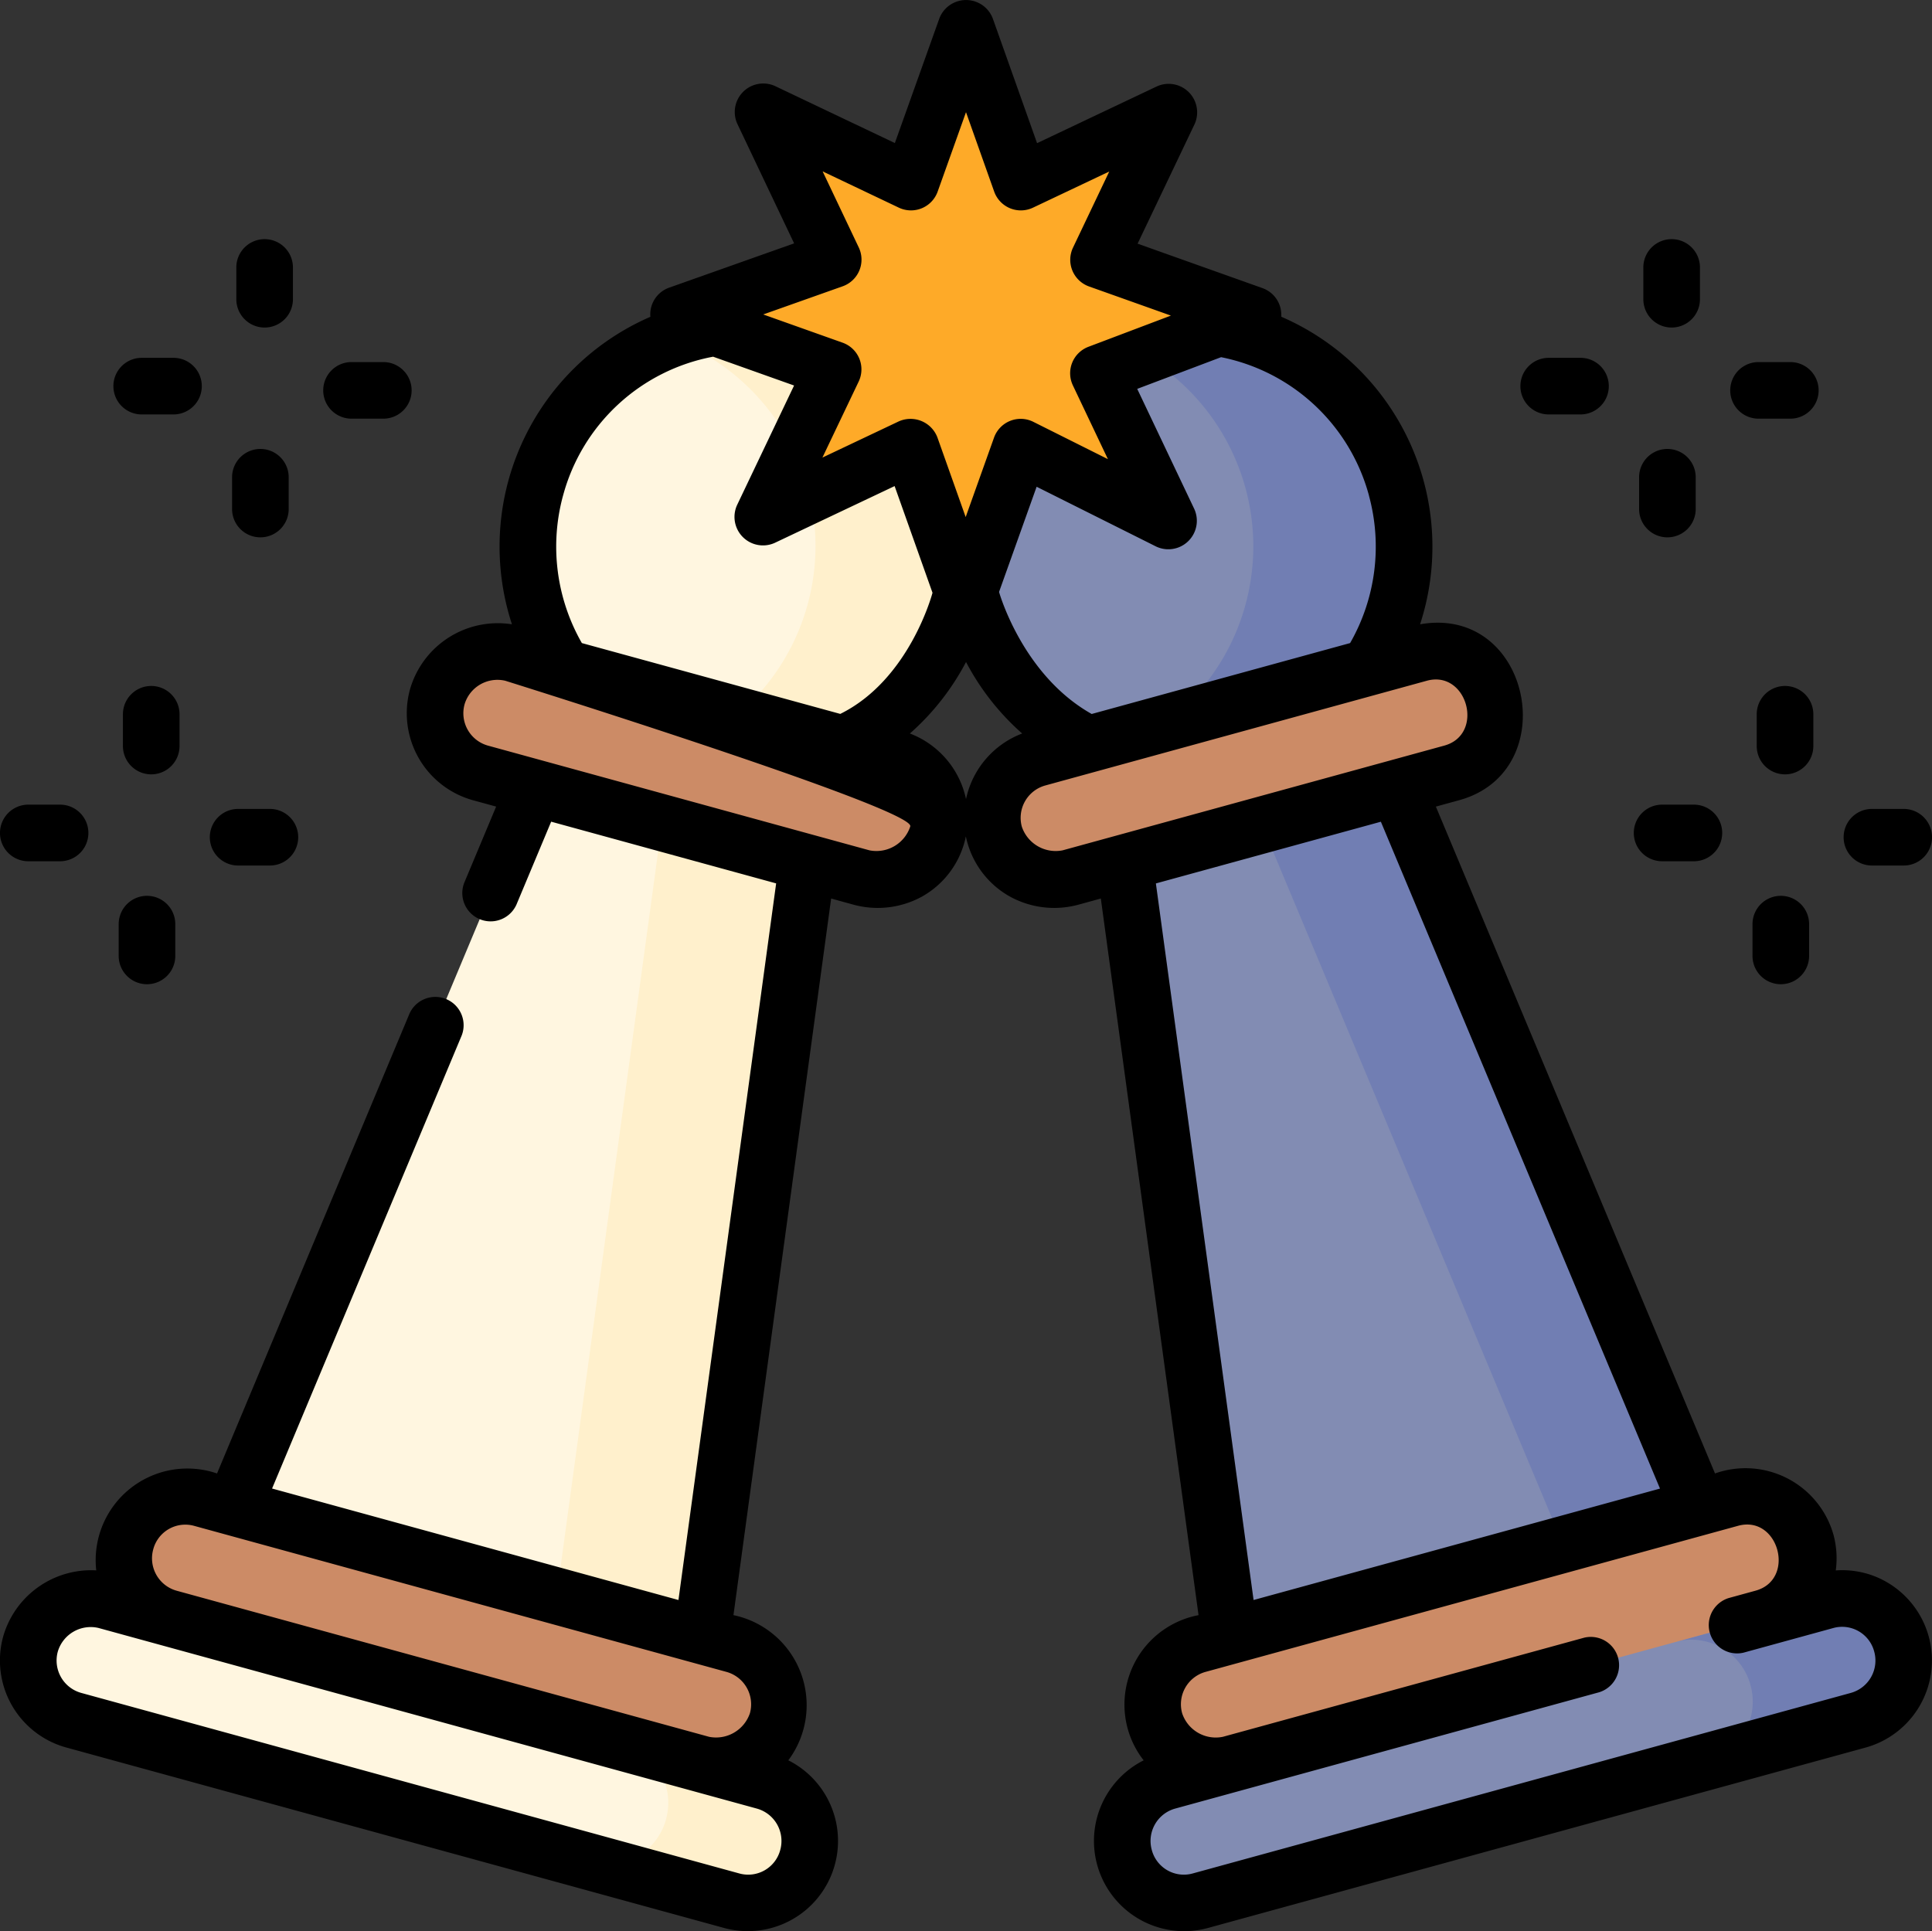 <svg xmlns="http://www.w3.org/2000/svg" width="123.896" height="123.857" viewBox="0 0 123.896 123.857">
  <rect x="0" y="0" width="123.896" height="123.857" fill="#333333" stroke="none"/>
  <g id="logo_decouvertes" transform="translate(-3 1.918)">
    <g id="Groupe_35" data-name="Groupe 35" transform="translate(3 -1.918)">
      <g id="Groupe_33" data-name="Groupe 33" transform="translate(1.814 1.782)">
        <g id="Groupe_32" data-name="Groupe 32">
          <g id="Groupe_30" data-name="Groupe 30" transform="translate(0 17.149)">
            <g id="Groupe_25" data-name="Groupe 25" transform="translate(58.173 0.014)">
              <g id="Groupe_24" data-name="Groupe 24" transform="translate(0 0)">
                <g id="Groupe_23" data-name="Groupe 23">
                  <path id="Tracé_88" data-name="Tracé 88" d="M344.615,431.544l-42.229,11.586a3.94,3.94,0,0,1-4.839-2.781l0-.008a3.968,3.968,0,0,1,2.762-4.874l8.9-2.442,12.227-5.251,13.943-1.93,7.159-1.964a3.94,3.94,0,0,1,4.839,2.781l0,.007A3.967,3.967,0,0,1,344.615,431.544Z" transform="translate(-285.423 -340.166)" fill="#828cb3"/>
                  <path id="Tracé_89" data-name="Tracé 89" d="M443.91,426.522a3.94,3.94,0,0,1,4.839,2.78l0,.008a3.967,3.967,0,0,1-2.762,4.874l9.68-2.639a3.968,3.968,0,0,0,2.762-4.874l0-.008a3.94,3.94,0,0,0-4.839-2.78l-7.159,1.964Z" transform="translate(-396.477 -340.166)" fill="#717eb3"/>
                  <path id="Tracé_90" data-name="Tracé 90" d="M334.805,249.3l-13.982,7.952-16.068.293L298,207.959l7.6-6.629,9.9,1.828Z" transform="translate(-285.871 -171.575)" fill="#828cb3"/>
                  <g id="Groupe_21" data-name="Groupe 21" transform="translate(18.031 29.755)">
                    <path id="Tracé_91" data-name="Tracé 91" d="M324.319,203.158l21.172,50.593,7.819-4.447L334,203.158l-9.9-1.828-1.691,1.475Z" transform="translate(-322.407 -201.33)" fill="#717eb3"/>
                  </g>
                  <ellipse id="Ellipse_15" data-name="Ellipse 15" cx="14.055" cy="14.17" rx="14.055" ry="14.17" transform="matrix(0.989, -0.148, 0.148, 0.989, 0, 4.16)" fill="#828cb3"/>
                  <path id="Tracé_92" data-name="Tracé 92" d="M312.307,96.731a14.08,14.08,0,0,0-17.278-9.951c-.392.108-.773.234-1.148.372a14.2,14.2,0,0,1,.062,26.6,13.891,13.891,0,0,0,8.532.372A14.145,14.145,0,0,0,312.307,96.731Z" transform="translate(-282.752 -84.366)" fill="#717eb3"/>
                  <g id="Groupe_22" data-name="Groupe 22" transform="translate(3.65 22.825)">
                    <path id="Tracé_93" data-name="Tracé 93" d="M292.434,180.492l-24.476,6.715a3.94,3.94,0,0,1-4.839-2.78l0-.008a3.968,3.968,0,0,1,2.762-4.874l24.476-6.715a3.94,3.94,0,0,1,4.839,2.78l0,.007A3.968,3.968,0,0,1,292.434,180.492Z" transform="translate(-262.976 -172.69)" fill="#cc8b66"/>
                    <path id="Tracé_94" data-name="Tracé 94" d="M344.595,404.464l-34.163,9.373a3.94,3.94,0,0,1-4.839-2.78l0-.008a3.968,3.968,0,0,1,2.762-4.874l34.163-9.373a3.94,3.94,0,0,1,4.839,2.78l0,.008A3.968,3.968,0,0,1,344.595,404.464Z" transform="translate(-295.171 -342.463)" fill="#cc8b66"/>
                  </g>
                </g>
              </g>
            </g>
            <g id="Groupe_29" data-name="Groupe 29">
              <g id="Groupe_28" data-name="Groupe 28">
                <g id="Groupe_27" data-name="Groupe 27">
                  <path id="Tracé_95" data-name="Tracé 95" d="M61.886,250.552,75.868,258.5l16.068.293,6.76-49.589-7.706-6.231L81.2,204.406Z" transform="translate(-48.725 -172.809)" fill="#fff6e0"/>
                  <path id="Tracé_96" data-name="Tracé 96" d="M154.874,202.977l-1.147.167-7.563,55.477,9.656.176,6.76-49.589Z" transform="translate(-112.608 -172.809)" fill="#fff0cc"/>
                  <path id="Tracé_97" data-name="Tracé 97" d="M10.4,431.544l42.229,11.586a3.94,3.94,0,0,0,4.839-2.781l0-.008a3.968,3.968,0,0,0-2.762-4.874l-7.152-1.962-12.916-7.66-15.872-.239-6.289-1.726a3.94,3.94,0,0,0-4.839,2.781l0,.007a3.968,3.968,0,0,0,2.762,4.874Z" transform="translate(-7.499 -340.152)" fill="#fff6e0"/>
                  <path id="Tracé_98" data-name="Tracé 98" d="M169.245,464.526l-7.152-1.962-1.923-.489a3.968,3.968,0,0,1,2.762,4.874l0,.008a3.942,3.942,0,0,1-4.332,2.88l8.568,2.351a3.94,3.94,0,0,0,4.839-2.78l0-.008A3.968,3.968,0,0,0,169.245,464.526Z" transform="translate(-122.034 -369.209)" fill="#fff0cc"/>
                  <ellipse id="Ellipse_16" data-name="Ellipse 16" cx="14.17" cy="14.055" rx="14.17" ry="14.055" transform="matrix(0.148, -0.989, 0.989, 0.148, 30.095, 28.028)" fill="#fff6e0"/>
                  <path id="Tracé_99" data-name="Tracé 99" d="M186.454,86.785a13.892,13.892,0,0,0-8.532.372,14.2,14.2,0,0,1-.062,26.6c.375.138.756.265,1.148.372a14.169,14.169,0,0,0,7.446-27.34Z" transform="translate(-136.634 -84.357)" fill="#fff0cc"/>
                  <g id="Groupe_26" data-name="Groupe 26" transform="translate(6.119 22.838)">
                    <path id="Tracé_100" data-name="Tracé 100" d="M118.193,180.492l24.476,6.715a3.94,3.94,0,0,0,4.839-2.78l0-.008a3.968,3.968,0,0,0-2.762-4.874l-24.476-6.715a3.94,3.94,0,0,0-4.839,2.78l0,.007A3.968,3.968,0,0,0,118.193,180.492Z" transform="translate(-95.324 -172.69)" fill="#cc8b66"/>
                    <path id="Tracé_101" data-name="Tracé 101" d="M35.688,404.464l34.163,9.373a3.94,3.94,0,0,0,4.839-2.78l0-.008a3.968,3.968,0,0,0-2.762-4.874L37.766,396.8a3.94,3.94,0,0,0-4.839,2.78l0,.008a3.967,3.967,0,0,0,2.762,4.874Z" transform="translate(-32.784 -342.463)" fill="#cc8b66"/>
                  </g>
                </g>
              </g>
            </g>
          </g>
          <g id="Groupe_31" data-name="Groupe 31" transform="translate(41.706)">
            <path id="Tracé_102" data-name="Tracé 102" d="M185.231,38.839l4.522-9.484-9.907-3.526,9.912-3.513-4.508-9.49,9.5,4.516,3.531-9.9,3.517,9.9,9.5-4.5-4.522,9.484,9.907,3.527L206.768,29.6l4.508,9.49-9.5-4.75-3.531,9.895-3.517-9.9Z" transform="translate(-179.846 -7.446)" fill="#feaa28"/>
          </g>
        </g>
      </g>
      <g id="Groupe_34" data-name="Groupe 34" transform="translate(0 0)">
        <path id="Tracé_103" data-name="Tracé 103" d="M120.981,101.544a5.7,5.7,0,0,0-3.256-.741,5.8,5.8,0,0,0-.153-2.309,5.863,5.863,0,0,0-7.592-3.911l-17.9-42.769,1.494-.41c6.73-1.846,4.614-12.536-2.507-11.282a16.061,16.061,0,0,0-8.9-19.725q.005-.071,0-.144a1.815,1.815,0,0,0-1.206-1.692L72.952,15.71l3.656-7.668a1.828,1.828,0,0,0-2.416-2.421L66.506,9.264,63.662,1.257a1.833,1.833,0,0,0-3.42,0l-2.856,8L49.7,5.6a1.828,1.828,0,0,0-2.419,2.418l3.645,7.673-8.016,2.841a1.815,1.815,0,0,0-1.209,1.709q0,.081.007.16A16.061,16.061,0,0,0,32.83,40.122a5.859,5.859,0,0,0-6.54,4.181,5.789,5.789,0,0,0,4.033,7.1l1.494.41L29.771,56.7a1.815,1.815,0,0,0,3.348,1.4l2.226-5.319,14.428,3.958L43.508,102.7l-26.061-7.15L29.573,66.576a1.815,1.815,0,1,0-3.348-1.4L13.918,94.584A5.88,5.88,0,0,0,6.172,100.8,5.867,5.867,0,0,0,.2,105.055a5.789,5.789,0,0,0,4.033,7.1l42.229,11.586a5.786,5.786,0,0,0,4.091-10.76,5.9,5.9,0,0,0-3.518-9.311L53.3,57.71l1.493.41a5.9,5.9,0,0,0,4.36-.55,5.727,5.727,0,0,0,2.7-3.482c.124-.423.036-.5.171-.009A5.742,5.742,0,0,0,64.74,57.57a5.9,5.9,0,0,0,4.36.55l1.494-.41,6.266,45.961a5.839,5.839,0,0,0-4.551,7.251,5.78,5.78,0,0,0,1.033,2.061,5.786,5.786,0,0,0,4.091,10.76l42.229-11.586a5.8,5.8,0,0,0,1.32-10.612ZM50.035,118.735a2.126,2.126,0,0,1-2.608,1.507L5.2,108.656A2.155,2.155,0,0,1,3.709,106a2.2,2.2,0,0,1,2.608-1.507L48.546,116.08a2.156,2.156,0,0,1,1.489,2.654Zm-1.947-8.766a2.293,2.293,0,0,1-2.611,1.506L11.312,102.1a2.156,2.156,0,0,1-1.484-2.653,2.126,2.126,0,0,1,2.608-1.507L46.6,107.314a2.156,2.156,0,0,1,1.489,2.655Zm39.7-78.1a12.448,12.448,0,0,1-1.208,9.457L70.008,45.874c-4.463-2.509-5.94-7.828-5.94-7.828L66.477,31.3l7.663,3.834a1.828,1.828,0,0,0,2.451-2.4l-3.663-7.711,5.379-2.033A12.314,12.314,0,0,1,87.791,31.869ZM54.039,18.444a1.815,1.815,0,0,0,1.033-2.489l-2.318-4.881L57.641,13.4a1.815,1.815,0,0,0,2.489-1.029l1.818-5.094,1.81,5.1A1.815,1.815,0,0,0,66.245,13.4l4.89-2.318L68.81,15.964a1.815,1.815,0,0,0,1.03,2.491l5.248,1.868-5.286,2a1.814,1.814,0,0,0-1,2.476l2.247,4.731-4.783-2.393a1.815,1.815,0,0,0-2.521,1.013l-1.818,5.094-1.81-5.1a1.844,1.844,0,0,0-2.487-1.033l-4.89,2.318,2.326-4.877a1.815,1.815,0,0,0-1.03-2.491L48.944,20.25ZM36.107,31.869a12.312,12.312,0,0,1,9.624-8.91l5.192,1.848-3.656,7.668A1.828,1.828,0,0,0,49.683,34.9l7.687-3.643L59.8,38.1s-1.451,5.562-5.914,7.769L37.314,41.326a12.449,12.449,0,0,1-1.208-9.457ZM58.375,53.083a2.283,2.283,0,0,1-2.616,1.536L31.283,47.9a2.155,2.155,0,0,1-1.489-2.654A2.2,2.2,0,0,1,32.4,43.742S58.681,51.956,58.375,53.083Zm3.575-1.747a5.783,5.783,0,0,0-3.6-4.21,16.046,16.046,0,0,0,3.6-4.586,16.046,16.046,0,0,0,3.6,4.586A5.782,5.782,0,0,0,61.949,51.335Zm6.19,3.284A2.29,2.29,0,0,1,65.528,53.1a2.153,2.153,0,0,1,1.494-2.638L91.5,43.742c2.6-.71,3.728,3.445,1.118,4.161Zm5.985,2.122,14.428-3.958,17.9,42.77L80.39,102.7ZM118.7,108.656,76.471,120.242a2.126,2.126,0,0,1-2.61-1.515,2.154,2.154,0,0,1,1.491-2.647l27.209-7.466a1.816,1.816,0,0,0-.96-3.5l-23.18,6.36a2.271,2.271,0,0,1-2.613-1.514,2.154,2.154,0,0,1,1.491-2.647l34.163-9.373c2.6-.71,3.728,3.442,1.121,4.161l-1.734.476a1.816,1.816,0,0,0,.96,3.5l5.771-1.584a2.126,2.126,0,0,1,2.61,1.515A2.154,2.154,0,0,1,118.7,108.656Z" transform="translate(0 -0.082)"/>
        <path id="Tracé_104" data-name="Tracé 104" d="M87.512,99.674h2.039a1.815,1.815,0,0,0,0-3.63H87.512A1.815,1.815,0,0,0,87.512,99.674Z" transform="translate(-64.969 -72.822)"/>
        <path id="Tracé_105" data-name="Tracé 105" d="M64.442,69.177a1.815,1.815,0,0,0,1.815-1.815V65.323a1.815,1.815,0,0,0-3.63,0v2.039A1.815,1.815,0,0,0,64.442,69.177Z" transform="translate(-47.472 -48.17)"/>
        <path id="Tracé_106" data-name="Tracé 106" d="M31.906,98.551h2.039a1.815,1.815,0,0,0,0-3.63H31.906A1.815,1.815,0,0,0,31.906,98.551Z" transform="translate(-22.819 -71.971)"/>
        <path id="Tracé_107" data-name="Tracé 107" d="M63.318,124.783a1.815,1.815,0,0,0,1.815-1.815v-2.039a1.815,1.815,0,0,0-3.63,0v2.039A1.815,1.815,0,0,0,63.318,124.783Z" transform="translate(-46.62 -90.32)"/>
        <path id="Tracé_108" data-name="Tracé 108" d="M460.379,99.674h2.039a1.815,1.815,0,0,0,0-3.63h-2.039A1.815,1.815,0,0,0,460.379,99.674Z" transform="translate(-347.607 -72.822)"/>
        <path id="Tracé_109" data-name="Tracé 109" d="M437.309,69.177a1.815,1.815,0,0,0,1.815-1.815V65.323a1.815,1.815,0,0,0-3.63,0v2.039A1.815,1.815,0,0,0,437.309,69.177Z" transform="translate(-330.109 -48.17)"/>
        <path id="Tracé_110" data-name="Tracé 110" d="M404.772,98.551h2.039a1.815,1.815,0,0,0,0-3.63h-2.039A1.815,1.815,0,0,0,404.772,98.551Z" transform="translate(-305.456 -71.971)"/>
        <path id="Tracé_111" data-name="Tracé 111" d="M436.185,124.783A1.815,1.815,0,0,0,438,122.968v-2.039a1.815,1.815,0,0,0-3.63,0v2.039A1.815,1.815,0,0,0,436.185,124.783Z" transform="translate(-329.257 -90.32)"/>
        <path id="Tracé_112" data-name="Tracé 112" d="M490.429,218.1h2.039a1.815,1.815,0,0,0,0-3.63h-2.039A1.815,1.815,0,0,0,490.429,218.1Z" transform="translate(-370.385 -162.589)"/>
        <path id="Tracé_113" data-name="Tracé 113" d="M469.174,183.746a1.815,1.815,0,0,0-3.63,0v2.039a1.815,1.815,0,0,0,3.63,0Z" transform="translate(-352.888 -137.936)"/>
        <path id="Tracé_114" data-name="Tracé 114" d="M434.823,216.974h2.039a1.815,1.815,0,0,0,0-3.63h-2.039A1.815,1.815,0,0,0,434.823,216.974Z" transform="translate(-328.235 -161.737)"/>
        <path id="Tracé_115" data-name="Tracé 115" d="M466.236,237.5a1.815,1.815,0,0,0-1.815,1.815v2.039a1.815,1.815,0,0,0,3.63,0v-2.039A1.815,1.815,0,0,0,466.236,237.5Z" transform="translate(-352.036 -180.045)"/>
        <path id="Tracé_116" data-name="Tracé 116" d="M57.461,218.1H59.5a1.815,1.815,0,0,0,0-3.63H57.461A1.815,1.815,0,0,0,57.461,218.1Z" transform="translate(-42.191 -162.589)"/>
        <path id="Tracé_117" data-name="Tracé 117" d="M36.206,183.746a1.815,1.815,0,0,0-3.63,0v2.039a1.815,1.815,0,0,0,3.63,0Z" transform="translate(-24.693 -137.936)"/>
        <path id="Tracé_118" data-name="Tracé 118" d="M1.855,216.974H3.894a1.815,1.815,0,0,0,0-3.63H1.855a1.815,1.815,0,0,0,0,3.63Z" transform="translate(-0.041 -161.737)"/>
        <path id="Tracé_119" data-name="Tracé 119" d="M33.268,237.5a1.815,1.815,0,0,0-1.815,1.815v2.039a1.815,1.815,0,0,0,3.63,0v-2.039A1.815,1.815,0,0,0,33.268,237.5Z" transform="translate(-23.842 -180.045)"/>
      </g>
    </g>
  </g>
</svg>
